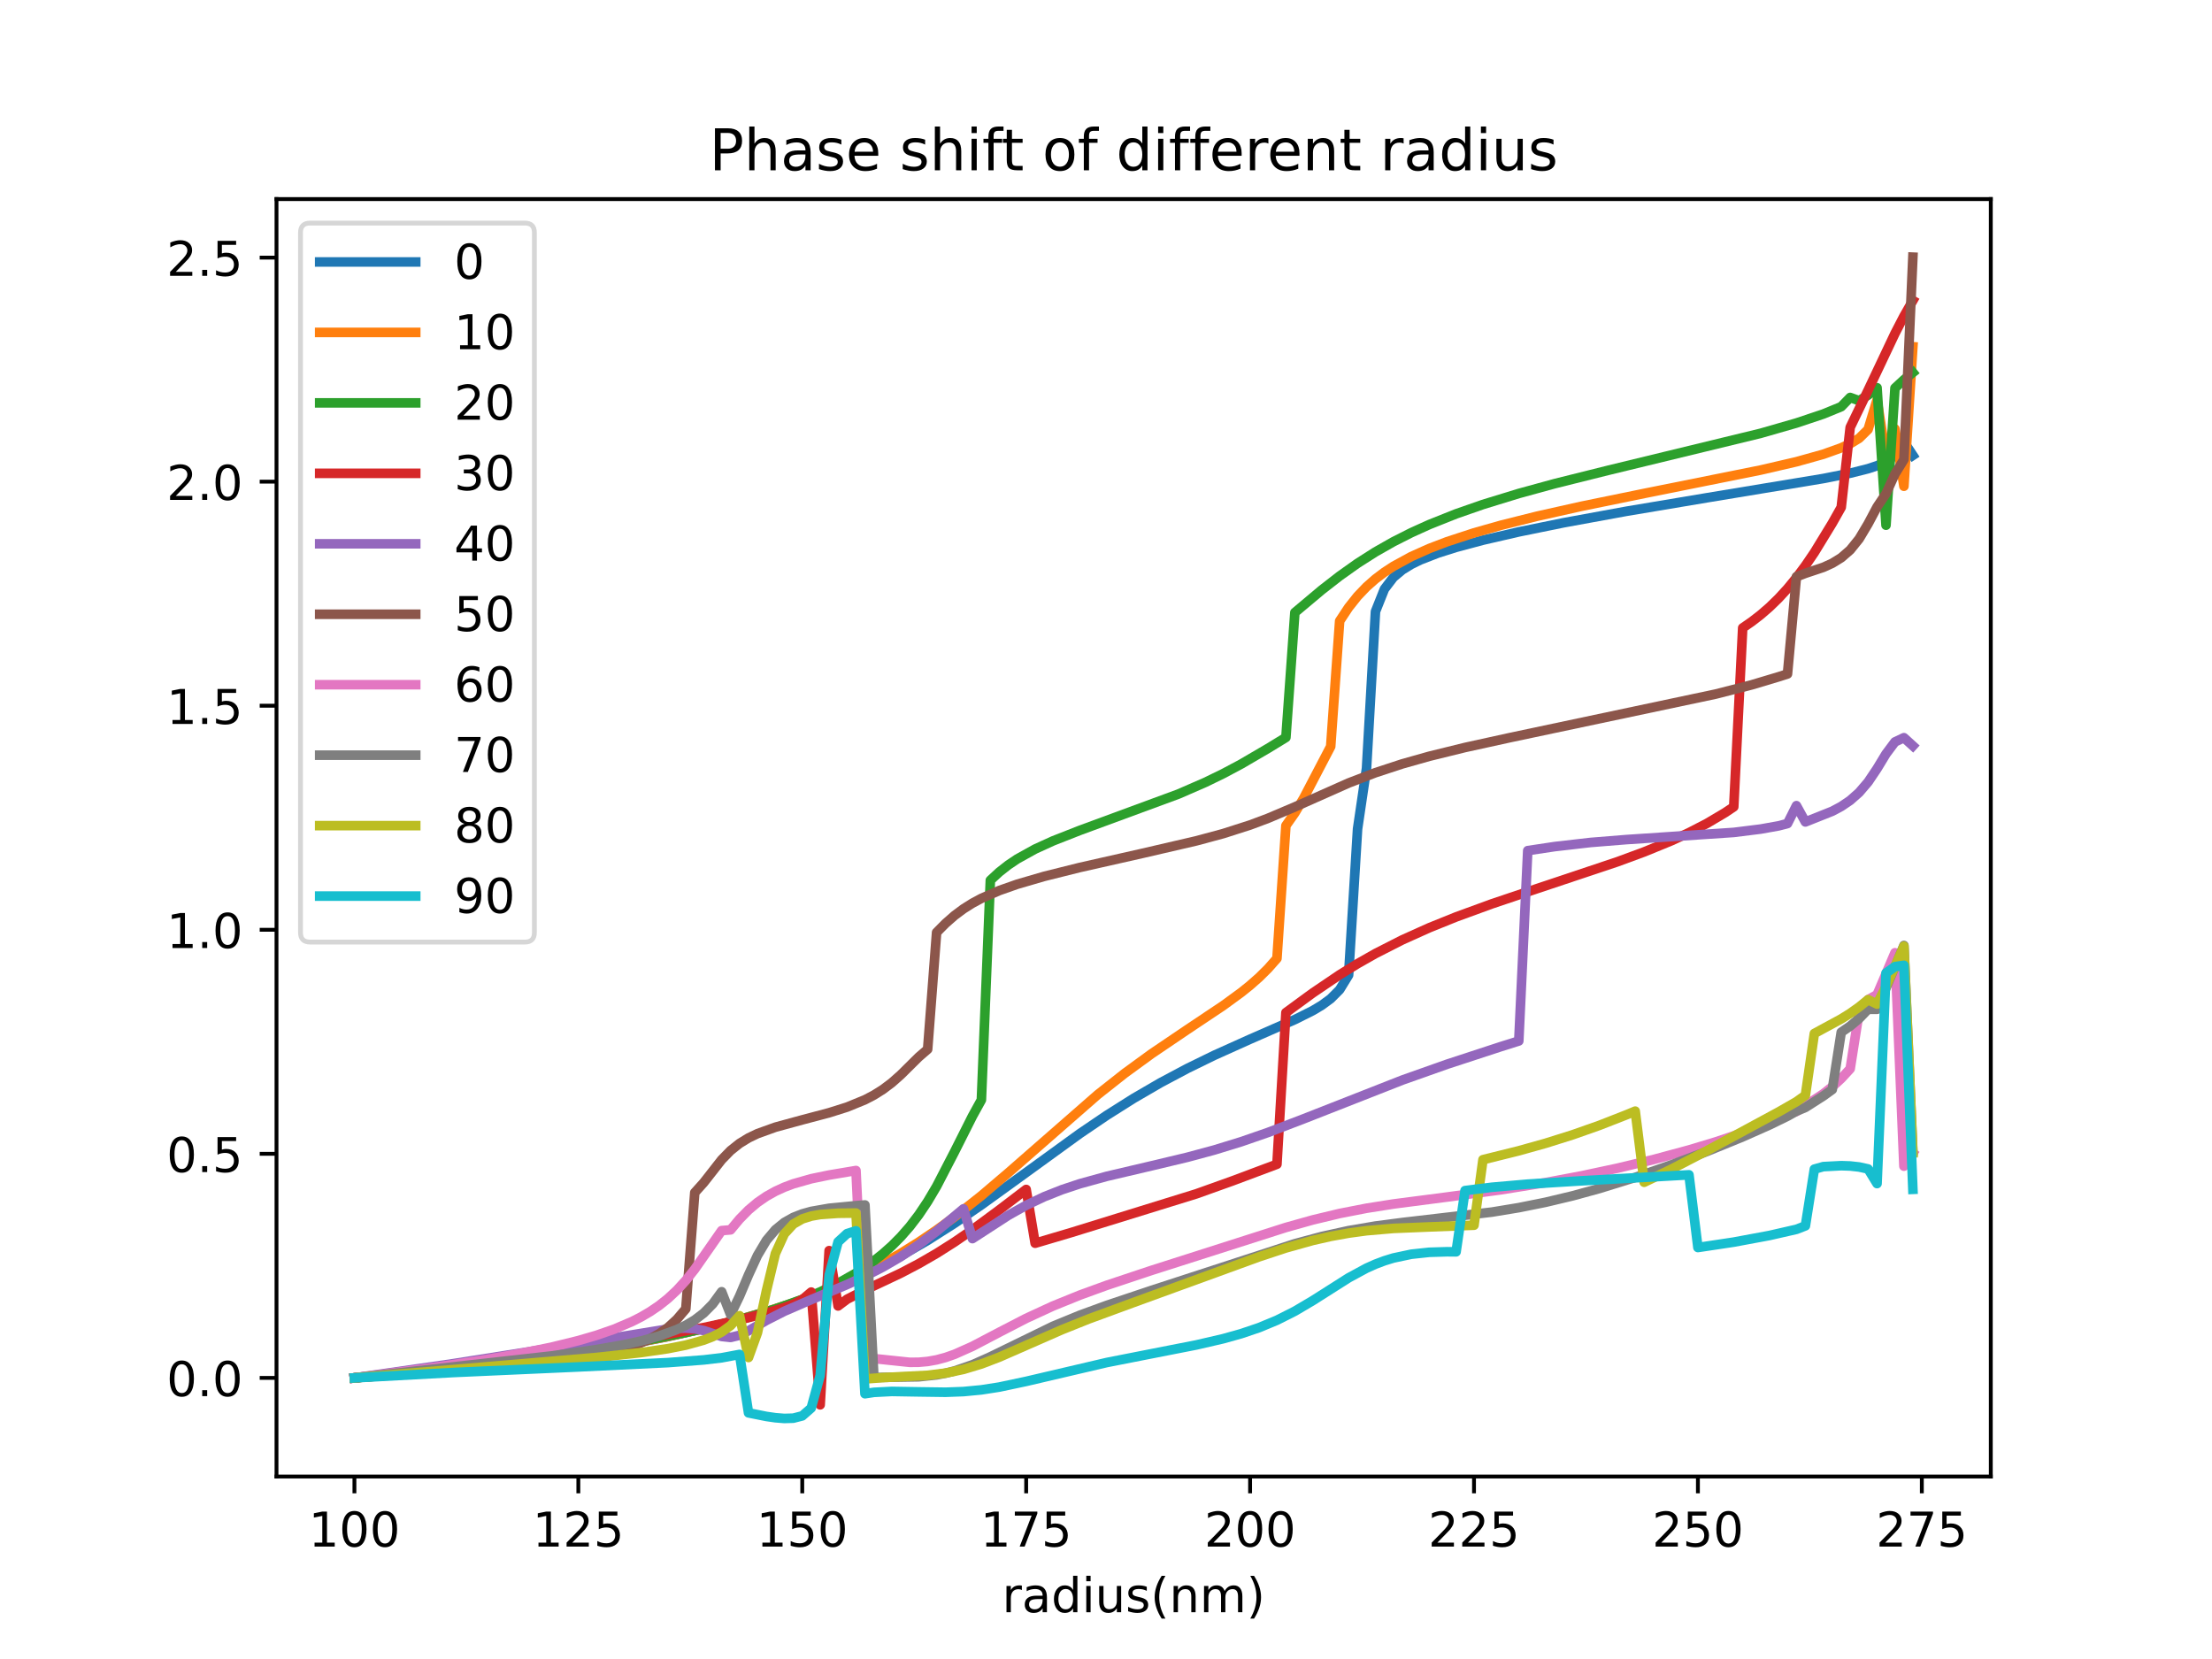 <?xml version="1.0" encoding="utf-8" standalone="no"?>
<!DOCTYPE svg PUBLIC "-//W3C//DTD SVG 1.1//EN"
  "http://www.w3.org/Graphics/SVG/1.1/DTD/svg11.dtd">
<!-- Created with matplotlib (https://matplotlib.org/) -->
<svg height="345.6pt" version="1.1" viewBox="0 0 460.8 345.6" width="460.8pt" xmlns="http://www.w3.org/2000/svg" xmlns:xlink="http://www.w3.org/1999/xlink">
 <defs>
  <style type="text/css">*{stroke-linecap:butt;stroke-linejoin:round;}</style>
 </defs>
 <g id="figure_1">
  <g id="patch_1">
   <path d="M 0 345.6 
L 460.8 345.6 
L 460.8 0 
L 0 0 
z
" style="fill:#ffffff;"/>
  </g>
  <g id="axes_1">
   <g id="patch_2">
    <path d="M 57.6 307.584 
L 414.72 307.584 
L 414.72 41.472 
L 57.6 41.472 
z
" style="fill:#ffffff;"/>
   </g>
   <g id="matplotlib.axis_1">
    <g id="xtick_1">
     <g id="line2d_1">
      <defs>
       <path d="M 0 0 
L 0 3.5 
" id="m7ba12dbfbf" style="stroke:#000000;stroke-width:0.8;"/>
      </defs>
      <g>
       <use style="stroke:#000000;stroke-width:0.8;" x="73.833" xlink:href="#m7ba12dbfbf" y="307.584"/>
      </g>
     </g>
     <g id="text_1">
      <!-- 100 -->
      <g transform="translate(64.289 322.182)scale(0.1 -0.1)">
       <defs>
        <path d="M 12.406 8.297 
L 28.516 8.297 
L 28.516 63.922 
L 10.984 60.406 
L 10.984 69.391 
L 28.422 72.906 
L 38.281 72.906 
L 38.281 8.297 
L 54.391 8.297 
L 54.391 0 
L 12.406 0 
z
" id="DejaVuSans-49"/>
        <path d="M 31.781 66.406 
Q 24.172 66.406 20.328 58.906 
Q 16.5 51.422 16.5 36.375 
Q 16.5 21.391 20.328 13.891 
Q 24.172 6.391 31.781 6.391 
Q 39.453 6.391 43.281 13.891 
Q 47.125 21.391 47.125 36.375 
Q 47.125 51.422 43.281 58.906 
Q 39.453 66.406 31.781 66.406 
z
M 31.781 74.219 
Q 44.047 74.219 50.516 64.516 
Q 56.984 54.828 56.984 36.375 
Q 56.984 17.969 50.516 8.266 
Q 44.047 -1.422 31.781 -1.422 
Q 19.531 -1.422 13.062 8.266 
Q 6.594 17.969 6.594 36.375 
Q 6.594 54.828 13.062 64.516 
Q 19.531 74.219 31.781 74.219 
z
" id="DejaVuSans-48"/>
       </defs>
       <use xlink:href="#DejaVuSans-49"/>
       <use x="63.623" xlink:href="#DejaVuSans-48"/>
       <use x="127.246" xlink:href="#DejaVuSans-48"/>
      </g>
     </g>
    </g>
    <g id="xtick_2">
     <g id="line2d_2">
      <g>
       <use style="stroke:#000000;stroke-width:0.8;" x="120.478" xlink:href="#m7ba12dbfbf" y="307.584"/>
      </g>
     </g>
     <g id="text_2">
      <!-- 125 -->
      <g transform="translate(110.935 322.182)scale(0.1 -0.1)">
       <defs>
        <path d="M 19.188 8.297 
L 53.609 8.297 
L 53.609 0 
L 7.328 0 
L 7.328 8.297 
Q 12.938 14.109 22.625 23.891 
Q 32.328 33.688 34.812 36.531 
Q 39.547 41.844 41.422 45.531 
Q 43.312 49.219 43.312 52.781 
Q 43.312 58.594 39.234 62.25 
Q 35.156 65.922 28.609 65.922 
Q 23.969 65.922 18.812 64.312 
Q 13.672 62.703 7.812 59.422 
L 7.812 69.391 
Q 13.766 71.781 18.938 73 
Q 24.125 74.219 28.422 74.219 
Q 39.75 74.219 46.484 68.547 
Q 53.219 62.891 53.219 53.422 
Q 53.219 48.922 51.531 44.891 
Q 49.859 40.875 45.406 35.406 
Q 44.188 33.984 37.641 27.219 
Q 31.109 20.453 19.188 8.297 
z
" id="DejaVuSans-50"/>
        <path d="M 10.797 72.906 
L 49.516 72.906 
L 49.516 64.594 
L 19.828 64.594 
L 19.828 46.734 
Q 21.969 47.469 24.109 47.828 
Q 26.266 48.188 28.422 48.188 
Q 40.625 48.188 47.75 41.5 
Q 54.891 34.812 54.891 23.391 
Q 54.891 11.625 47.562 5.094 
Q 40.234 -1.422 26.906 -1.422 
Q 22.312 -1.422 17.547 -0.641 
Q 12.797 0.141 7.719 1.703 
L 7.719 11.625 
Q 12.109 9.234 16.797 8.062 
Q 21.484 6.891 26.703 6.891 
Q 35.156 6.891 40.078 11.328 
Q 45.016 15.766 45.016 23.391 
Q 45.016 31 40.078 35.438 
Q 35.156 39.891 26.703 39.891 
Q 22.75 39.891 18.812 39.016 
Q 14.891 38.141 10.797 36.281 
z
" id="DejaVuSans-53"/>
       </defs>
       <use xlink:href="#DejaVuSans-49"/>
       <use x="63.623" xlink:href="#DejaVuSans-50"/>
       <use x="127.246" xlink:href="#DejaVuSans-53"/>
      </g>
     </g>
    </g>
    <g id="xtick_3">
     <g id="line2d_3">
      <g>
       <use style="stroke:#000000;stroke-width:0.8;" x="167.124" xlink:href="#m7ba12dbfbf" y="307.584"/>
      </g>
     </g>
     <g id="text_3">
      <!-- 150 -->
      <g transform="translate(157.581 322.182)scale(0.1 -0.1)">
       <use xlink:href="#DejaVuSans-49"/>
       <use x="63.623" xlink:href="#DejaVuSans-53"/>
       <use x="127.246" xlink:href="#DejaVuSans-48"/>
      </g>
     </g>
    </g>
    <g id="xtick_4">
     <g id="line2d_4">
      <g>
       <use style="stroke:#000000;stroke-width:0.8;" x="213.77" xlink:href="#m7ba12dbfbf" y="307.584"/>
      </g>
     </g>
     <g id="text_4">
      <!-- 175 -->
      <g transform="translate(204.226 322.182)scale(0.1 -0.1)">
       <defs>
        <path d="M 8.203 72.906 
L 55.078 72.906 
L 55.078 68.703 
L 28.609 0 
L 18.312 0 
L 43.219 64.594 
L 8.203 64.594 
z
" id="DejaVuSans-55"/>
       </defs>
       <use xlink:href="#DejaVuSans-49"/>
       <use x="63.623" xlink:href="#DejaVuSans-55"/>
       <use x="127.246" xlink:href="#DejaVuSans-53"/>
      </g>
     </g>
    </g>
    <g id="xtick_5">
     <g id="line2d_5">
      <g>
       <use style="stroke:#000000;stroke-width:0.8;" x="260.416" xlink:href="#m7ba12dbfbf" y="307.584"/>
      </g>
     </g>
     <g id="text_5">
      <!-- 200 -->
      <g transform="translate(250.872 322.182)scale(0.1 -0.1)">
       <use xlink:href="#DejaVuSans-50"/>
       <use x="63.623" xlink:href="#DejaVuSans-48"/>
       <use x="127.246" xlink:href="#DejaVuSans-48"/>
      </g>
     </g>
    </g>
    <g id="xtick_6">
     <g id="line2d_6">
      <g>
       <use style="stroke:#000000;stroke-width:0.8;" x="307.062" xlink:href="#m7ba12dbfbf" y="307.584"/>
      </g>
     </g>
     <g id="text_6">
      <!-- 225 -->
      <g transform="translate(297.518 322.182)scale(0.1 -0.1)">
       <use xlink:href="#DejaVuSans-50"/>
       <use x="63.623" xlink:href="#DejaVuSans-50"/>
       <use x="127.246" xlink:href="#DejaVuSans-53"/>
      </g>
     </g>
    </g>
    <g id="xtick_7">
     <g id="line2d_7">
      <g>
       <use style="stroke:#000000;stroke-width:0.8;" x="353.707" xlink:href="#m7ba12dbfbf" y="307.584"/>
      </g>
     </g>
     <g id="text_7">
      <!-- 250 -->
      <g transform="translate(344.164 322.182)scale(0.1 -0.1)">
       <use xlink:href="#DejaVuSans-50"/>
       <use x="63.623" xlink:href="#DejaVuSans-53"/>
       <use x="127.246" xlink:href="#DejaVuSans-48"/>
      </g>
     </g>
    </g>
    <g id="xtick_8">
     <g id="line2d_8">
      <g>
       <use style="stroke:#000000;stroke-width:0.8;" x="400.353" xlink:href="#m7ba12dbfbf" y="307.584"/>
      </g>
     </g>
     <g id="text_8">
      <!-- 275 -->
      <g transform="translate(390.809 322.182)scale(0.1 -0.1)">
       <use xlink:href="#DejaVuSans-50"/>
       <use x="63.623" xlink:href="#DejaVuSans-55"/>
       <use x="127.246" xlink:href="#DejaVuSans-53"/>
      </g>
     </g>
    </g>
    <g id="text_9">
     <!-- radius(nm) -->
     <g transform="translate(208.763 335.861)scale(0.1 -0.1)">
      <defs>
       <path d="M 41.109 46.297 
Q 39.594 47.172 37.812 47.578 
Q 36.031 48 33.891 48 
Q 26.266 48 22.188 43.047 
Q 18.109 38.094 18.109 28.812 
L 18.109 0 
L 9.078 0 
L 9.078 54.688 
L 18.109 54.688 
L 18.109 46.188 
Q 20.953 51.172 25.484 53.578 
Q 30.031 56 36.531 56 
Q 37.453 56 38.578 55.875 
Q 39.703 55.766 41.062 55.516 
z
" id="DejaVuSans-114"/>
       <path d="M 34.281 27.484 
Q 23.391 27.484 19.188 25 
Q 14.984 22.516 14.984 16.5 
Q 14.984 11.719 18.141 8.906 
Q 21.297 6.109 26.703 6.109 
Q 34.188 6.109 38.703 11.406 
Q 43.219 16.703 43.219 25.484 
L 43.219 27.484 
z
M 52.203 31.203 
L 52.203 0 
L 43.219 0 
L 43.219 8.297 
Q 40.141 3.328 35.547 0.953 
Q 30.953 -1.422 24.312 -1.422 
Q 15.922 -1.422 10.953 3.297 
Q 6 8.016 6 15.922 
Q 6 25.141 12.172 29.828 
Q 18.359 34.516 30.609 34.516 
L 43.219 34.516 
L 43.219 35.406 
Q 43.219 41.609 39.141 45 
Q 35.062 48.391 27.688 48.391 
Q 23 48.391 18.547 47.266 
Q 14.109 46.141 10.016 43.891 
L 10.016 52.203 
Q 14.938 54.109 19.578 55.047 
Q 24.219 56 28.609 56 
Q 40.484 56 46.344 49.844 
Q 52.203 43.703 52.203 31.203 
z
" id="DejaVuSans-97"/>
       <path d="M 45.406 46.391 
L 45.406 75.984 
L 54.391 75.984 
L 54.391 0 
L 45.406 0 
L 45.406 8.203 
Q 42.578 3.328 38.25 0.953 
Q 33.938 -1.422 27.875 -1.422 
Q 17.969 -1.422 11.734 6.484 
Q 5.516 14.406 5.516 27.297 
Q 5.516 40.188 11.734 48.094 
Q 17.969 56 27.875 56 
Q 33.938 56 38.25 53.625 
Q 42.578 51.266 45.406 46.391 
z
M 14.797 27.297 
Q 14.797 17.391 18.875 11.75 
Q 22.953 6.109 30.078 6.109 
Q 37.203 6.109 41.297 11.75 
Q 45.406 17.391 45.406 27.297 
Q 45.406 37.203 41.297 42.844 
Q 37.203 48.484 30.078 48.484 
Q 22.953 48.484 18.875 42.844 
Q 14.797 37.203 14.797 27.297 
z
" id="DejaVuSans-100"/>
       <path d="M 9.422 54.688 
L 18.406 54.688 
L 18.406 0 
L 9.422 0 
z
M 9.422 75.984 
L 18.406 75.984 
L 18.406 64.594 
L 9.422 64.594 
z
" id="DejaVuSans-105"/>
       <path d="M 8.5 21.578 
L 8.5 54.688 
L 17.484 54.688 
L 17.484 21.922 
Q 17.484 14.156 20.5 10.266 
Q 23.531 6.391 29.594 6.391 
Q 36.859 6.391 41.078 11.031 
Q 45.312 15.672 45.312 23.688 
L 45.312 54.688 
L 54.297 54.688 
L 54.297 0 
L 45.312 0 
L 45.312 8.406 
Q 42.047 3.422 37.719 1 
Q 33.406 -1.422 27.688 -1.422 
Q 18.266 -1.422 13.375 4.438 
Q 8.5 10.297 8.5 21.578 
z
M 31.109 56 
z
" id="DejaVuSans-117"/>
       <path d="M 44.281 53.078 
L 44.281 44.578 
Q 40.484 46.531 36.375 47.5 
Q 32.281 48.484 27.875 48.484 
Q 21.188 48.484 17.844 46.438 
Q 14.5 44.391 14.5 40.281 
Q 14.5 37.156 16.891 35.375 
Q 19.281 33.594 26.516 31.984 
L 29.594 31.297 
Q 39.156 29.25 43.188 25.516 
Q 47.219 21.781 47.219 15.094 
Q 47.219 7.469 41.188 3.016 
Q 35.156 -1.422 24.609 -1.422 
Q 20.219 -1.422 15.453 -0.562 
Q 10.688 0.297 5.422 2 
L 5.422 11.281 
Q 10.406 8.688 15.234 7.391 
Q 20.062 6.109 24.812 6.109 
Q 31.156 6.109 34.562 8.281 
Q 37.984 10.453 37.984 14.406 
Q 37.984 18.062 35.516 20.016 
Q 33.062 21.969 24.703 23.781 
L 21.578 24.516 
Q 13.234 26.266 9.516 29.906 
Q 5.812 33.547 5.812 39.891 
Q 5.812 47.609 11.281 51.797 
Q 16.75 56 26.812 56 
Q 31.781 56 36.172 55.266 
Q 40.578 54.547 44.281 53.078 
z
" id="DejaVuSans-115"/>
       <path d="M 31 75.875 
Q 24.469 64.656 21.281 53.656 
Q 18.109 42.672 18.109 31.391 
Q 18.109 20.125 21.312 9.062 
Q 24.516 -2 31 -13.188 
L 23.188 -13.188 
Q 15.875 -1.703 12.234 9.375 
Q 8.594 20.453 8.594 31.391 
Q 8.594 42.281 12.203 53.312 
Q 15.828 64.359 23.188 75.875 
z
" id="DejaVuSans-40"/>
       <path d="M 54.891 33.016 
L 54.891 0 
L 45.906 0 
L 45.906 32.719 
Q 45.906 40.484 42.875 44.328 
Q 39.844 48.188 33.797 48.188 
Q 26.516 48.188 22.312 43.547 
Q 18.109 38.922 18.109 30.906 
L 18.109 0 
L 9.078 0 
L 9.078 54.688 
L 18.109 54.688 
L 18.109 46.188 
Q 21.344 51.125 25.703 53.562 
Q 30.078 56 35.797 56 
Q 45.219 56 50.047 50.172 
Q 54.891 44.344 54.891 33.016 
z
" id="DejaVuSans-110"/>
       <path d="M 52 44.188 
Q 55.375 50.25 60.062 53.125 
Q 64.75 56 71.094 56 
Q 79.641 56 84.281 50.016 
Q 88.922 44.047 88.922 33.016 
L 88.922 0 
L 79.891 0 
L 79.891 32.719 
Q 79.891 40.578 77.094 44.375 
Q 74.312 48.188 68.609 48.188 
Q 61.625 48.188 57.562 43.547 
Q 53.516 38.922 53.516 30.906 
L 53.516 0 
L 44.484 0 
L 44.484 32.719 
Q 44.484 40.625 41.703 44.406 
Q 38.922 48.188 33.109 48.188 
Q 26.219 48.188 22.156 43.531 
Q 18.109 38.875 18.109 30.906 
L 18.109 0 
L 9.078 0 
L 9.078 54.688 
L 18.109 54.688 
L 18.109 46.188 
Q 21.188 51.219 25.484 53.609 
Q 29.781 56 35.688 56 
Q 41.656 56 45.828 52.969 
Q 50 49.953 52 44.188 
z
" id="DejaVuSans-109"/>
       <path d="M 8.016 75.875 
L 15.828 75.875 
Q 23.141 64.359 26.781 53.312 
Q 30.422 42.281 30.422 31.391 
Q 30.422 20.453 26.781 9.375 
Q 23.141 -1.703 15.828 -13.188 
L 8.016 -13.188 
Q 14.5 -2 17.703 9.062 
Q 20.906 20.125 20.906 31.391 
Q 20.906 42.672 17.703 53.656 
Q 14.5 64.656 8.016 75.875 
z
" id="DejaVuSans-41"/>
      </defs>
      <use xlink:href="#DejaVuSans-114"/>
      <use x="41.113" xlink:href="#DejaVuSans-97"/>
      <use x="102.393" xlink:href="#DejaVuSans-100"/>
      <use x="165.869" xlink:href="#DejaVuSans-105"/>
      <use x="193.652" xlink:href="#DejaVuSans-117"/>
      <use x="257.031" xlink:href="#DejaVuSans-115"/>
      <use x="309.131" xlink:href="#DejaVuSans-40"/>
      <use x="348.145" xlink:href="#DejaVuSans-110"/>
      <use x="411.523" xlink:href="#DejaVuSans-109"/>
      <use x="508.936" xlink:href="#DejaVuSans-41"/>
     </g>
    </g>
   </g>
   <g id="matplotlib.axis_2">
    <g id="ytick_1">
     <g id="line2d_9">
      <defs>
       <path d="M 0 0 
L -3.5 0 
" id="mebbf9114c4" style="stroke:#000000;stroke-width:0.8;"/>
      </defs>
      <g>
       <use style="stroke:#000000;stroke-width:0.8;" x="57.6" xlink:href="#mebbf9114c4" y="287.038"/>
      </g>
     </g>
     <g id="text_10">
      <!-- 0.0 -->
      <g transform="translate(34.697 290.838)scale(0.1 -0.1)">
       <defs>
        <path d="M 10.688 12.406 
L 21 12.406 
L 21 0 
L 10.688 0 
z
" id="DejaVuSans-46"/>
       </defs>
       <use xlink:href="#DejaVuSans-48"/>
       <use x="63.623" xlink:href="#DejaVuSans-46"/>
       <use x="95.41" xlink:href="#DejaVuSans-48"/>
      </g>
     </g>
    </g>
    <g id="ytick_2">
     <g id="line2d_10">
      <g>
       <use style="stroke:#000000;stroke-width:0.8;" x="57.6" xlink:href="#mebbf9114c4" y="240.363"/>
      </g>
     </g>
     <g id="text_11">
      <!-- 0.5 -->
      <g transform="translate(34.697 244.162)scale(0.1 -0.1)">
       <use xlink:href="#DejaVuSans-48"/>
       <use x="63.623" xlink:href="#DejaVuSans-46"/>
       <use x="95.41" xlink:href="#DejaVuSans-53"/>
      </g>
     </g>
    </g>
    <g id="ytick_3">
     <g id="line2d_11">
      <g>
       <use style="stroke:#000000;stroke-width:0.8;" x="57.6" xlink:href="#mebbf9114c4" y="193.688"/>
      </g>
     </g>
     <g id="text_12">
      <!-- 1.0 -->
      <g transform="translate(34.697 197.487)scale(0.1 -0.1)">
       <use xlink:href="#DejaVuSans-49"/>
       <use x="63.623" xlink:href="#DejaVuSans-46"/>
       <use x="95.41" xlink:href="#DejaVuSans-48"/>
      </g>
     </g>
    </g>
    <g id="ytick_4">
     <g id="line2d_12">
      <g>
       <use style="stroke:#000000;stroke-width:0.8;" x="57.6" xlink:href="#mebbf9114c4" y="147.013"/>
      </g>
     </g>
     <g id="text_13">
      <!-- 1.5 -->
      <g transform="translate(34.697 150.812)scale(0.1 -0.1)">
       <use xlink:href="#DejaVuSans-49"/>
       <use x="63.623" xlink:href="#DejaVuSans-46"/>
       <use x="95.41" xlink:href="#DejaVuSans-53"/>
      </g>
     </g>
    </g>
    <g id="ytick_5">
     <g id="line2d_13">
      <g>
       <use style="stroke:#000000;stroke-width:0.8;" x="57.6" xlink:href="#mebbf9114c4" y="100.338"/>
      </g>
     </g>
     <g id="text_14">
      <!-- 2.0 -->
      <g transform="translate(34.697 104.137)scale(0.1 -0.1)">
       <use xlink:href="#DejaVuSans-50"/>
       <use x="63.623" xlink:href="#DejaVuSans-46"/>
       <use x="95.41" xlink:href="#DejaVuSans-48"/>
      </g>
     </g>
    </g>
    <g id="ytick_6">
     <g id="line2d_14">
      <g>
       <use style="stroke:#000000;stroke-width:0.8;" x="57.6" xlink:href="#mebbf9114c4" y="53.663"/>
      </g>
     </g>
     <g id="text_15">
      <!-- 2.5 -->
      <g transform="translate(34.697 57.462)scale(0.1 -0.1)">
       <use xlink:href="#DejaVuSans-50"/>
       <use x="63.623" xlink:href="#DejaVuSans-46"/>
       <use x="95.41" xlink:href="#DejaVuSans-53"/>
      </g>
     </g>
    </g>
   </g>
   <g id="line2d_15">
    <path clip-path="url(#p8e98128623)" d="M 73.833 287.038 
L 86.894 285.957 
L 98.089 284.816 
L 109.284 283.445 
L 120.478 281.82 
L 129.808 280.245 
L 139.137 278.431 
L 146.6 276.768 
L 154.063 274.87 
L 159.661 273.258 
L 165.258 271.452 
L 170.856 269.419 
L 176.453 267.125 
L 182.051 264.536 
L 187.648 261.628 
L 193.246 258.388 
L 198.843 254.83 
L 204.441 250.999 
L 211.904 245.607 
L 224.965 236.137 
L 230.563 232.342 
L 236.16 228.807 
L 241.757 225.553 
L 247.355 222.575 
L 252.952 219.841 
L 260.416 216.484 
L 269.745 212.396 
L 273.477 210.527 
L 275.342 209.412 
L 277.208 208.043 
L 279.074 206.167 
L 280.94 203.126 
L 282.806 172.678 
L 284.672 160.055 
L 286.537 127.389 
L 288.403 122.713 
L 290.269 120.27 
L 292.135 118.707 
L 294.001 117.562 
L 295.867 116.648 
L 299.598 115.197 
L 303.33 114.02 
L 308.927 112.522 
L 316.391 110.802 
L 325.72 108.903 
L 338.781 106.512 
L 355.573 103.695 
L 379.829 99.686 
L 385.426 98.577 
L 389.158 97.638 
L 391.024 97.021 
L 392.89 96.189 
L 394.756 94.867 
L 396.621 92.035 
L 398.487 94.858 
L 398.487 94.858 
" style="fill:none;stroke:#1f77b4;stroke-linecap:square;stroke-width:2;"/>
   </g>
   <g id="line2d_16">
    <path clip-path="url(#p8e98128623)" d="M 73.833 287.038 
L 86.894 285.924 
L 98.089 284.767 
L 109.284 283.392 
L 120.478 281.774 
L 129.808 280.211 
L 139.137 278.413 
L 146.6 276.761 
L 154.063 274.865 
L 159.661 273.244 
L 165.258 271.412 
L 170.856 269.328 
L 176.453 266.945 
L 180.185 265.166 
L 183.917 263.216 
L 187.648 261.084 
L 191.38 258.759 
L 195.112 256.236 
L 198.843 253.515 
L 204.441 249.09 
L 210.038 244.327 
L 228.697 228.012 
L 234.294 223.597 
L 239.892 219.517 
L 247.355 214.468 
L 254.818 209.481 
L 258.55 206.759 
L 260.416 205.259 
L 262.282 203.616 
L 264.147 201.773 
L 266.013 199.661 
L 267.879 171.994 
L 269.745 169.344 
L 271.611 166.214 
L 277.208 155.507 
L 279.074 129.366 
L 280.94 126.541 
L 282.806 124.195 
L 284.672 122.243 
L 286.537 120.601 
L 288.403 119.197 
L 290.269 117.977 
L 294.001 115.938 
L 297.732 114.268 
L 301.464 112.842 
L 307.062 111.011 
L 312.659 109.424 
L 320.122 107.554 
L 329.452 105.465 
L 342.512 102.793 
L 366.768 97.921 
L 374.231 96.191 
L 379.829 94.627 
L 383.561 93.289 
L 385.426 92.43 
L 387.292 91.296 
L 389.158 89.461 
L 391.024 83.305 
L 392.89 95.137 
L 394.756 89.348 
L 396.621 101.293 
L 398.487 72.238 
L 398.487 72.238 
" style="fill:none;stroke:#ff7f0e;stroke-linecap:square;stroke-width:2;"/>
   </g>
   <g id="line2d_17">
    <path clip-path="url(#p8e98128623)" d="M 73.833 287.038 
L 88.759 285.611 
L 101.82 284.138 
L 113.015 282.678 
L 124.21 281.006 
L 133.539 279.413 
L 142.868 277.579 
L 150.332 275.87 
L 155.929 274.394 
L 161.527 272.693 
L 167.124 270.688 
L 170.856 269.126 
L 174.588 267.325 
L 178.319 265.21 
L 182.051 262.668 
L 183.917 261.186 
L 185.783 259.527 
L 187.648 257.652 
L 189.514 255.52 
L 191.38 253.083 
L 193.246 250.297 
L 195.112 247.143 
L 198.843 239.936 
L 202.575 232.52 
L 204.441 229.134 
L 206.307 183.381 
L 208.173 181.659 
L 210.038 180.197 
L 211.904 178.942 
L 215.636 176.874 
L 219.368 175.174 
L 224.965 172.975 
L 245.489 165.415 
L 251.087 162.977 
L 254.818 161.162 
L 258.55 159.174 
L 264.147 155.905 
L 267.879 153.624 
L 269.745 127.594 
L 275.342 122.898 
L 279.074 119.995 
L 282.806 117.347 
L 286.537 114.971 
L 290.269 112.854 
L 294.001 110.968 
L 297.732 109.279 
L 303.33 107.046 
L 308.927 105.094 
L 316.391 102.803 
L 323.854 100.758 
L 335.049 97.966 
L 366.768 90.269 
L 374.231 88.122 
L 379.829 86.248 
L 383.561 84.718 
L 385.426 82.8 
L 387.292 83.473 
L 389.158 82.302 
L 391.024 80.771 
L 392.89 109.409 
L 394.756 80.845 
L 396.621 79.114 
L 398.487 77.602 
L 398.487 77.602 
" style="fill:none;stroke:#2ca02c;stroke-linecap:square;stroke-width:2;"/>
   </g>
   <g id="line2d_18">
    <path clip-path="url(#p8e98128623)" d="M 73.833 287.038 
L 92.491 284.836 
L 109.284 282.628 
L 124.21 280.441 
L 137.271 278.293 
L 146.6 276.552 
L 154.063 274.951 
L 159.661 273.537 
L 163.393 272.387 
L 165.258 271.675 
L 167.124 270.743 
L 168.99 269.159 
L 170.856 292.652 
L 172.722 260.528 
L 174.588 272.056 
L 176.453 270.655 
L 180.185 268.748 
L 187.648 265.22 
L 191.38 263.262 
L 195.112 261.108 
L 198.843 258.743 
L 202.575 256.178 
L 208.173 252.046 
L 213.77 247.783 
L 215.636 258.987 
L 223.099 256.779 
L 249.221 248.698 
L 256.684 246.026 
L 266.013 242.531 
L 267.879 210.942 
L 273.477 206.847 
L 279.074 203.059 
L 282.806 200.757 
L 286.537 198.641 
L 292.135 195.791 
L 297.732 193.273 
L 303.33 191.014 
L 310.793 188.286 
L 320.122 185.142 
L 336.915 179.529 
L 342.512 177.466 
L 348.11 175.176 
L 351.842 173.462 
L 355.573 171.537 
L 359.305 169.326 
L 361.171 168.081 
L 363.036 130.805 
L 364.902 129.517 
L 366.768 128.075 
L 368.634 126.459 
L 370.5 124.645 
L 372.366 122.613 
L 374.231 120.346 
L 376.097 117.839 
L 377.963 115.098 
L 381.695 108.991 
L 383.561 105.681 
L 385.426 89.031 
L 389.158 81.294 
L 394.756 69.47 
L 396.621 65.875 
L 398.487 62.611 
L 398.487 62.611 
" style="fill:none;stroke:#d62728;stroke-linecap:square;stroke-width:2;"/>
   </g>
   <g id="line2d_19">
    <path clip-path="url(#p8e98128623)" d="M 73.833 287.038 
L 94.357 284.085 
L 111.149 281.442 
L 139.137 276.856 
L 141.003 276.706 
L 142.868 276.67 
L 144.734 276.808 
L 146.6 277.184 
L 150.332 278.408 
L 152.198 278.613 
L 154.063 278.162 
L 155.929 277.229 
L 159.661 275.055 
L 163.393 273.157 
L 168.99 270.734 
L 176.453 267.595 
L 180.185 265.87 
L 183.917 263.954 
L 187.648 261.782 
L 191.38 259.301 
L 195.112 256.488 
L 200.709 251.818 
L 202.575 258.027 
L 210.038 253.184 
L 213.77 251.088 
L 217.502 249.312 
L 221.233 247.832 
L 224.965 246.593 
L 230.563 245.048 
L 239.892 242.859 
L 247.355 241.078 
L 252.952 239.569 
L 258.55 237.849 
L 264.147 235.912 
L 271.611 233.06 
L 292.135 224.999 
L 301.464 221.695 
L 312.659 218.029 
L 316.391 216.855 
L 318.257 177.202 
L 323.854 176.361 
L 331.317 175.504 
L 338.781 174.903 
L 361.171 173.408 
L 366.768 172.711 
L 370.5 172.044 
L 372.366 171.559 
L 374.231 167.835 
L 376.097 171.223 
L 381.695 168.993 
L 383.561 167.997 
L 385.426 166.735 
L 387.292 165.084 
L 389.158 162.903 
L 391.024 160.125 
L 392.89 157.047 
L 394.756 154.555 
L 396.621 153.675 
L 398.487 155.369 
L 398.487 155.369 
" style="fill:none;stroke:#9467bd;stroke-linecap:square;stroke-width:2;"/>
   </g>
   <g id="line2d_20">
    <path clip-path="url(#p8e98128623)" d="M 73.833 287.038 
L 99.954 285.083 
L 111.149 284.025 
L 118.613 283.118 
L 124.21 282.225 
L 127.942 281.445 
L 131.673 280.404 
L 133.539 279.729 
L 135.405 278.904 
L 137.271 277.869 
L 139.137 276.548 
L 141.003 274.842 
L 142.868 272.659 
L 144.734 248.436 
L 146.6 246.359 
L 150.332 241.593 
L 152.198 239.682 
L 154.063 238.197 
L 155.929 237.055 
L 157.795 236.16 
L 161.527 234.816 
L 167.124 233.288 
L 172.722 231.807 
L 176.453 230.629 
L 180.185 229.101 
L 182.051 228.126 
L 183.917 226.955 
L 185.783 225.55 
L 187.648 223.899 
L 191.38 220.203 
L 193.246 218.59 
L 195.112 194.239 
L 196.978 192.359 
L 198.843 190.72 
L 200.709 189.329 
L 202.575 188.152 
L 204.441 187.149 
L 208.173 185.514 
L 211.904 184.202 
L 217.502 182.569 
L 224.965 180.706 
L 238.026 177.759 
L 249.221 175.163 
L 254.818 173.655 
L 260.416 171.863 
L 264.147 170.467 
L 269.745 168.092 
L 280.94 163.115 
L 286.537 160.963 
L 292.135 159.127 
L 297.732 157.548 
L 305.196 155.714 
L 314.525 153.667 
L 357.439 144.581 
L 364.902 142.668 
L 370.5 140.993 
L 372.366 140.396 
L 374.231 120.146 
L 376.097 119.43 
L 379.829 118.185 
L 381.695 117.336 
L 383.561 116.187 
L 385.426 114.567 
L 387.292 112.253 
L 389.158 109.125 
L 391.024 105.614 
L 392.89 102.83 
L 394.756 98.74 
L 396.621 95.726 
L 398.487 53.568 
L 398.487 53.568 
" style="fill:none;stroke:#8c564b;stroke-linecap:square;stroke-width:2;"/>
   </g>
   <g id="line2d_21">
    <path clip-path="url(#p8e98128623)" d="M 73.833 287.038 
L 88.759 285.112 
L 99.954 283.446 
L 107.418 282.159 
L 114.881 280.643 
L 120.478 279.27 
L 124.21 278.182 
L 127.942 276.889 
L 131.673 275.299 
L 133.539 274.347 
L 135.405 273.255 
L 137.271 271.991 
L 139.137 270.512 
L 141.003 268.773 
L 142.868 266.734 
L 144.734 264.382 
L 150.332 256.357 
L 152.198 256.2 
L 154.063 253.96 
L 155.929 252.062 
L 157.795 250.494 
L 159.661 249.212 
L 161.527 248.168 
L 163.393 247.315 
L 165.258 246.616 
L 168.99 245.553 
L 172.722 244.781 
L 178.319 243.84 
L 180.185 282.819 
L 189.514 283.798 
L 191.38 283.783 
L 193.246 283.616 
L 195.112 283.283 
L 196.978 282.783 
L 198.843 282.13 
L 202.575 280.467 
L 208.173 277.533 
L 213.77 274.642 
L 219.368 272.06 
L 224.965 269.79 
L 230.563 267.752 
L 239.892 264.643 
L 267.879 255.703 
L 273.477 254.132 
L 279.074 252.79 
L 284.672 251.698 
L 290.269 250.815 
L 301.464 249.36 
L 312.659 247.855 
L 321.988 246.354 
L 329.452 244.952 
L 336.915 243.362 
L 344.378 241.573 
L 351.842 239.56 
L 357.439 237.874 
L 363.036 235.99 
L 366.768 234.582 
L 370.5 232.986 
L 372.366 232.027 
L 374.231 231.555 
L 379.829 227.861 
L 381.695 226.39 
L 383.561 224.675 
L 385.426 222.65 
L 387.292 210.811 
L 389.158 208.245 
L 391.024 207.221 
L 394.756 198.477 
L 396.621 242.933 
L 398.487 240.221 
L 398.487 240.221 
" style="fill:none;stroke:#e377c2;stroke-linecap:square;stroke-width:2;"/>
   </g>
   <g id="line2d_22">
    <path clip-path="url(#p8e98128623)" d="M 73.833 287.038 
L 114.881 282.463 
L 124.21 281.145 
L 129.808 280.159 
L 133.539 279.35 
L 137.271 278.335 
L 141.003 276.973 
L 142.868 276.08 
L 144.734 274.968 
L 146.6 273.541 
L 148.466 271.653 
L 150.332 269.091 
L 152.198 273.877 
L 154.063 270.011 
L 155.929 265.598 
L 157.795 261.533 
L 159.661 258.393 
L 161.527 256.178 
L 163.393 254.656 
L 165.258 253.608 
L 167.124 252.876 
L 168.99 252.358 
L 172.722 251.704 
L 178.319 251.164 
L 180.185 251.018 
L 182.051 286.962 
L 191.38 286.811 
L 195.112 286.413 
L 196.978 286.061 
L 198.843 285.592 
L 202.575 284.309 
L 206.307 282.649 
L 219.368 276.281 
L 224.965 273.981 
L 230.563 271.936 
L 239.892 268.81 
L 269.745 259.091 
L 275.342 257.59 
L 280.94 256.36 
L 286.537 255.406 
L 292.135 254.676 
L 310.793 252.501 
L 316.391 251.579 
L 321.988 250.453 
L 327.586 249.12 
L 333.183 247.59 
L 340.647 245.275 
L 348.11 242.689 
L 355.573 239.871 
L 363.036 236.823 
L 368.634 234.341 
L 372.366 232.523 
L 374.231 231.47 
L 376.097 230.702 
L 379.829 228.317 
L 381.695 226.973 
L 383.561 215.034 
L 385.426 213.746 
L 387.292 212.179 
L 389.158 210.247 
L 391.024 210.255 
L 396.621 196.955 
L 398.487 239.873 
L 398.487 239.873 
" style="fill:none;stroke:#7f7f7f;stroke-linecap:square;stroke-width:2;"/>
   </g>
   <g id="line2d_23">
    <path clip-path="url(#p8e98128623)" d="M 73.833 287.038 
L 99.954 284.848 
L 124.21 282.793 
L 133.539 281.773 
L 139.137 280.951 
L 142.868 280.212 
L 146.6 279.172 
L 148.466 278.448 
L 150.332 277.489 
L 152.198 276.14 
L 154.063 274.087 
L 155.929 282.792 
L 157.795 277.625 
L 159.661 268.887 
L 161.527 261.145 
L 163.393 257.036 
L 165.258 255 
L 167.124 253.929 
L 168.99 253.339 
L 170.856 253.011 
L 174.588 252.746 
L 178.319 252.703 
L 180.185 287.261 
L 183.917 286.985 
L 193.246 286.503 
L 196.978 286.043 
L 200.709 285.268 
L 204.441 284.143 
L 208.173 282.717 
L 213.77 280.266 
L 221.233 276.995 
L 226.831 274.754 
L 236.16 271.325 
L 252.952 265.215 
L 262.282 261.817 
L 267.879 259.971 
L 273.477 258.406 
L 277.208 257.561 
L 280.94 256.888 
L 284.672 256.382 
L 290.269 255.9 
L 297.732 255.591 
L 307.062 255.234 
L 308.927 241.584 
L 316.391 239.732 
L 321.988 238.164 
L 327.586 236.406 
L 333.183 234.434 
L 338.781 232.245 
L 340.647 231.471 
L 342.512 246.285 
L 348.11 243.592 
L 355.573 239.722 
L 370.5 231.648 
L 374.231 229.511 
L 376.097 228.174 
L 377.963 215.292 
L 383.561 212.255 
L 385.426 211.095 
L 387.292 209.771 
L 389.158 208.251 
L 391.024 209.171 
L 392.89 205.484 
L 396.621 197.117 
L 398.487 240.165 
L 398.487 240.165 
" style="fill:none;stroke:#bcbd22;stroke-linecap:square;stroke-width:2;"/>
   </g>
   <g id="line2d_24">
    <path clip-path="url(#p8e98128623)" d="M 73.833 287.038 
L 94.357 285.924 
L 120.478 284.756 
L 139.137 283.857 
L 146.6 283.292 
L 150.332 282.852 
L 154.063 282.153 
L 155.929 294.323 
L 159.661 295.07 
L 161.527 295.338 
L 163.393 295.488 
L 165.258 295.432 
L 167.124 294.952 
L 168.99 293.322 
L 170.856 286.521 
L 172.722 265.618 
L 174.588 258.707 
L 176.453 256.991 
L 178.319 256.397 
L 180.185 290.337 
L 182.051 290.051 
L 185.783 289.859 
L 191.38 289.953 
L 196.978 290.029 
L 200.709 289.891 
L 204.441 289.533 
L 208.173 288.952 
L 213.77 287.765 
L 230.563 283.838 
L 239.892 282.004 
L 249.221 280.176 
L 254.818 278.879 
L 258.55 277.834 
L 262.282 276.572 
L 266.013 275.025 
L 269.745 273.143 
L 273.477 270.939 
L 280.94 266.199 
L 284.672 264.178 
L 286.537 263.345 
L 288.403 262.642 
L 290.269 262.068 
L 294.001 261.276 
L 297.732 260.876 
L 301.464 260.762 
L 303.33 260.78 
L 305.196 248.022 
L 310.793 247.327 
L 318.257 246.677 
L 329.452 245.986 
L 351.842 244.741 
L 353.707 259.88 
L 361.171 258.756 
L 368.634 257.369 
L 374.231 256.091 
L 376.097 255.367 
L 377.963 243.556 
L 379.829 243.029 
L 383.561 242.834 
L 385.426 242.897 
L 387.292 243.105 
L 389.158 243.515 
L 391.024 246.563 
L 392.89 202.717 
L 394.756 201.366 
L 396.621 201.095 
L 398.487 247.76 
L 398.487 247.76 
" style="fill:none;stroke:#17becf;stroke-linecap:square;stroke-width:2;"/>
   </g>
   <g id="patch_3">
    <path d="M 57.6 307.584 
L 57.6 41.472 
" style="fill:none;stroke:#000000;stroke-linecap:square;stroke-linejoin:miter;stroke-width:0.8;"/>
   </g>
   <g id="patch_4">
    <path d="M 414.72 307.584 
L 414.72 41.472 
" style="fill:none;stroke:#000000;stroke-linecap:square;stroke-linejoin:miter;stroke-width:0.8;"/>
   </g>
   <g id="patch_5">
    <path d="M 57.6 307.584 
L 414.72 307.584 
" style="fill:none;stroke:#000000;stroke-linecap:square;stroke-linejoin:miter;stroke-width:0.8;"/>
   </g>
   <g id="patch_6">
    <path d="M 57.6 41.472 
L 414.72 41.472 
" style="fill:none;stroke:#000000;stroke-linecap:square;stroke-linejoin:miter;stroke-width:0.8;"/>
   </g>
   <g id="text_16">
    <!-- Phase shift of different radius -->
    <g transform="translate(147.762 35.472)scale(0.12 -0.12)">
     <defs>
      <path d="M 19.672 64.797 
L 19.672 37.406 
L 32.078 37.406 
Q 38.969 37.406 42.719 40.969 
Q 46.484 44.531 46.484 51.125 
Q 46.484 57.672 42.719 61.234 
Q 38.969 64.797 32.078 64.797 
z
M 9.812 72.906 
L 32.078 72.906 
Q 44.344 72.906 50.609 67.359 
Q 56.891 61.812 56.891 51.125 
Q 56.891 40.328 50.609 34.812 
Q 44.344 29.297 32.078 29.297 
L 19.672 29.297 
L 19.672 0 
L 9.812 0 
z
" id="DejaVuSans-80"/>
      <path d="M 54.891 33.016 
L 54.891 0 
L 45.906 0 
L 45.906 32.719 
Q 45.906 40.484 42.875 44.328 
Q 39.844 48.188 33.797 48.188 
Q 26.516 48.188 22.312 43.547 
Q 18.109 38.922 18.109 30.906 
L 18.109 0 
L 9.078 0 
L 9.078 75.984 
L 18.109 75.984 
L 18.109 46.188 
Q 21.344 51.125 25.703 53.562 
Q 30.078 56 35.797 56 
Q 45.219 56 50.047 50.172 
Q 54.891 44.344 54.891 33.016 
z
" id="DejaVuSans-104"/>
      <path d="M 56.203 29.594 
L 56.203 25.203 
L 14.891 25.203 
Q 15.484 15.922 20.484 11.062 
Q 25.484 6.203 34.422 6.203 
Q 39.594 6.203 44.453 7.469 
Q 49.312 8.734 54.109 11.281 
L 54.109 2.781 
Q 49.266 0.734 44.188 -0.344 
Q 39.109 -1.422 33.891 -1.422 
Q 20.797 -1.422 13.156 6.188 
Q 5.516 13.812 5.516 26.812 
Q 5.516 40.234 12.766 48.109 
Q 20.016 56 32.328 56 
Q 43.359 56 49.781 48.891 
Q 56.203 41.797 56.203 29.594 
z
M 47.219 32.234 
Q 47.125 39.594 43.094 43.984 
Q 39.062 48.391 32.422 48.391 
Q 24.906 48.391 20.391 44.141 
Q 15.875 39.891 15.188 32.172 
z
" id="DejaVuSans-101"/>
      <path id="DejaVuSans-32"/>
      <path d="M 37.109 75.984 
L 37.109 68.5 
L 28.516 68.5 
Q 23.688 68.5 21.797 66.547 
Q 19.922 64.594 19.922 59.516 
L 19.922 54.688 
L 34.719 54.688 
L 34.719 47.703 
L 19.922 47.703 
L 19.922 0 
L 10.891 0 
L 10.891 47.703 
L 2.297 47.703 
L 2.297 54.688 
L 10.891 54.688 
L 10.891 58.5 
Q 10.891 67.625 15.141 71.797 
Q 19.391 75.984 28.609 75.984 
z
" id="DejaVuSans-102"/>
      <path d="M 18.312 70.219 
L 18.312 54.688 
L 36.812 54.688 
L 36.812 47.703 
L 18.312 47.703 
L 18.312 18.016 
Q 18.312 11.328 20.141 9.422 
Q 21.969 7.516 27.594 7.516 
L 36.812 7.516 
L 36.812 0 
L 27.594 0 
Q 17.188 0 13.234 3.875 
Q 9.281 7.766 9.281 18.016 
L 9.281 47.703 
L 2.688 47.703 
L 2.688 54.688 
L 9.281 54.688 
L 9.281 70.219 
z
" id="DejaVuSans-116"/>
      <path d="M 30.609 48.391 
Q 23.391 48.391 19.188 42.75 
Q 14.984 37.109 14.984 27.297 
Q 14.984 17.484 19.156 11.844 
Q 23.344 6.203 30.609 6.203 
Q 37.797 6.203 41.984 11.859 
Q 46.188 17.531 46.188 27.297 
Q 46.188 37.016 41.984 42.703 
Q 37.797 48.391 30.609 48.391 
z
M 30.609 56 
Q 42.328 56 49.016 48.375 
Q 55.719 40.766 55.719 27.297 
Q 55.719 13.875 49.016 6.219 
Q 42.328 -1.422 30.609 -1.422 
Q 18.844 -1.422 12.172 6.219 
Q 5.516 13.875 5.516 27.297 
Q 5.516 40.766 12.172 48.375 
Q 18.844 56 30.609 56 
z
" id="DejaVuSans-111"/>
     </defs>
     <use xlink:href="#DejaVuSans-80"/>
     <use x="60.303" xlink:href="#DejaVuSans-104"/>
     <use x="123.682" xlink:href="#DejaVuSans-97"/>
     <use x="184.961" xlink:href="#DejaVuSans-115"/>
     <use x="237.061" xlink:href="#DejaVuSans-101"/>
     <use x="298.584" xlink:href="#DejaVuSans-32"/>
     <use x="330.371" xlink:href="#DejaVuSans-115"/>
     <use x="382.471" xlink:href="#DejaVuSans-104"/>
     <use x="445.85" xlink:href="#DejaVuSans-105"/>
     <use x="473.633" xlink:href="#DejaVuSans-102"/>
     <use x="507.088" xlink:href="#DejaVuSans-116"/>
     <use x="546.297" xlink:href="#DejaVuSans-32"/>
     <use x="578.084" xlink:href="#DejaVuSans-111"/>
     <use x="639.266" xlink:href="#DejaVuSans-102"/>
     <use x="674.471" xlink:href="#DejaVuSans-32"/>
     <use x="706.258" xlink:href="#DejaVuSans-100"/>
     <use x="769.734" xlink:href="#DejaVuSans-105"/>
     <use x="797.518" xlink:href="#DejaVuSans-102"/>
     <use x="832.723" xlink:href="#DejaVuSans-102"/>
     <use x="867.928" xlink:href="#DejaVuSans-101"/>
     <use x="929.451" xlink:href="#DejaVuSans-114"/>
     <use x="968.314" xlink:href="#DejaVuSans-101"/>
     <use x="1029.838" xlink:href="#DejaVuSans-110"/>
     <use x="1093.217" xlink:href="#DejaVuSans-116"/>
     <use x="1132.426" xlink:href="#DejaVuSans-32"/>
     <use x="1164.213" xlink:href="#DejaVuSans-114"/>
     <use x="1205.326" xlink:href="#DejaVuSans-97"/>
     <use x="1266.605" xlink:href="#DejaVuSans-100"/>
     <use x="1330.082" xlink:href="#DejaVuSans-105"/>
     <use x="1357.865" xlink:href="#DejaVuSans-117"/>
     <use x="1421.244" xlink:href="#DejaVuSans-115"/>
    </g>
   </g>
   <g id="legend_1">
    <g id="patch_7">
     <path d="M 64.6 196.253 
L 109.325 196.253 
Q 111.325 196.253 111.325 194.253 
L 111.325 48.472 
Q 111.325 46.472 109.325 46.472 
L 64.6 46.472 
Q 62.6 46.472 62.6 48.472 
L 62.6 194.253 
Q 62.6 196.253 64.6 196.253 
z
" style="fill:#ffffff;opacity:0.8;stroke:#cccccc;stroke-linejoin:miter;"/>
    </g>
    <g id="line2d_25">
     <path d="M 66.6 54.57 
L 86.6 54.57 
" style="fill:none;stroke:#1f77b4;stroke-linecap:square;stroke-width:2;"/>
    </g>
    <g id="line2d_26"/>
    <g id="text_17">
     <!-- 0 -->
     <g transform="translate(94.6 58.07)scale(0.1 -0.1)">
      <use xlink:href="#DejaVuSans-48"/>
     </g>
    </g>
    <g id="line2d_27">
     <path d="M 66.6 69.249 
L 86.6 69.249 
" style="fill:none;stroke:#ff7f0e;stroke-linecap:square;stroke-width:2;"/>
    </g>
    <g id="line2d_28"/>
    <g id="text_18">
     <!-- 10 -->
     <g transform="translate(94.6 72.749)scale(0.1 -0.1)">
      <use xlink:href="#DejaVuSans-49"/>
      <use x="63.623" xlink:href="#DejaVuSans-48"/>
     </g>
    </g>
    <g id="line2d_29">
     <path d="M 66.6 83.927 
L 86.6 83.927 
" style="fill:none;stroke:#2ca02c;stroke-linecap:square;stroke-width:2;"/>
    </g>
    <g id="line2d_30"/>
    <g id="text_19">
     <!-- 20 -->
     <g transform="translate(94.6 87.427)scale(0.1 -0.1)">
      <use xlink:href="#DejaVuSans-50"/>
      <use x="63.623" xlink:href="#DejaVuSans-48"/>
     </g>
    </g>
    <g id="line2d_31">
     <path d="M 66.6 98.605 
L 86.6 98.605 
" style="fill:none;stroke:#d62728;stroke-linecap:square;stroke-width:2;"/>
    </g>
    <g id="line2d_32"/>
    <g id="text_20">
     <!-- 30 -->
     <g transform="translate(94.6 102.105)scale(0.1 -0.1)">
      <defs>
       <path d="M 40.578 39.312 
Q 47.656 37.797 51.625 33 
Q 55.609 28.219 55.609 21.188 
Q 55.609 10.406 48.188 4.484 
Q 40.766 -1.422 27.094 -1.422 
Q 22.516 -1.422 17.656 -0.516 
Q 12.797 0.391 7.625 2.203 
L 7.625 11.719 
Q 11.719 9.328 16.594 8.109 
Q 21.484 6.891 26.812 6.891 
Q 36.078 6.891 40.938 10.547 
Q 45.797 14.203 45.797 21.188 
Q 45.797 27.641 41.281 31.266 
Q 36.766 34.906 28.719 34.906 
L 20.219 34.906 
L 20.219 43.016 
L 29.109 43.016 
Q 36.375 43.016 40.234 45.922 
Q 44.094 48.828 44.094 54.297 
Q 44.094 59.906 40.109 62.906 
Q 36.141 65.922 28.719 65.922 
Q 24.656 65.922 20.016 65.031 
Q 15.375 64.156 9.812 62.312 
L 9.812 71.094 
Q 15.438 72.656 20.344 73.438 
Q 25.25 74.219 29.594 74.219 
Q 40.828 74.219 47.359 69.109 
Q 53.906 64.016 53.906 55.328 
Q 53.906 49.266 50.438 45.094 
Q 46.969 40.922 40.578 39.312 
z
" id="DejaVuSans-51"/>
      </defs>
      <use xlink:href="#DejaVuSans-51"/>
      <use x="63.623" xlink:href="#DejaVuSans-48"/>
     </g>
    </g>
    <g id="line2d_33">
     <path d="M 66.6 113.283 
L 86.6 113.283 
" style="fill:none;stroke:#9467bd;stroke-linecap:square;stroke-width:2;"/>
    </g>
    <g id="line2d_34"/>
    <g id="text_21">
     <!-- 40 -->
     <g transform="translate(94.6 116.783)scale(0.1 -0.1)">
      <defs>
       <path d="M 37.797 64.312 
L 12.891 25.391 
L 37.797 25.391 
z
M 35.203 72.906 
L 47.609 72.906 
L 47.609 25.391 
L 58.016 25.391 
L 58.016 17.188 
L 47.609 17.188 
L 47.609 0 
L 37.797 0 
L 37.797 17.188 
L 4.891 17.188 
L 4.891 26.703 
z
" id="DejaVuSans-52"/>
      </defs>
      <use xlink:href="#DejaVuSans-52"/>
      <use x="63.623" xlink:href="#DejaVuSans-48"/>
     </g>
    </g>
    <g id="line2d_35">
     <path d="M 66.6 127.961 
L 86.6 127.961 
" style="fill:none;stroke:#8c564b;stroke-linecap:square;stroke-width:2;"/>
    </g>
    <g id="line2d_36"/>
    <g id="text_22">
     <!-- 50 -->
     <g transform="translate(94.6 131.461)scale(0.1 -0.1)">
      <use xlink:href="#DejaVuSans-53"/>
      <use x="63.623" xlink:href="#DejaVuSans-48"/>
     </g>
    </g>
    <g id="line2d_37">
     <path d="M 66.6 142.639 
L 86.6 142.639 
" style="fill:none;stroke:#e377c2;stroke-linecap:square;stroke-width:2;"/>
    </g>
    <g id="line2d_38"/>
    <g id="text_23">
     <!-- 60 -->
     <g transform="translate(94.6 146.139)scale(0.1 -0.1)">
      <defs>
       <path d="M 33.016 40.375 
Q 26.375 40.375 22.484 35.828 
Q 18.609 31.297 18.609 23.391 
Q 18.609 15.531 22.484 10.953 
Q 26.375 6.391 33.016 6.391 
Q 39.656 6.391 43.531 10.953 
Q 47.406 15.531 47.406 23.391 
Q 47.406 31.297 43.531 35.828 
Q 39.656 40.375 33.016 40.375 
z
M 52.594 71.297 
L 52.594 62.312 
Q 48.875 64.062 45.094 64.984 
Q 41.312 65.922 37.594 65.922 
Q 27.828 65.922 22.672 59.328 
Q 17.531 52.734 16.797 39.406 
Q 19.672 43.656 24.016 45.922 
Q 28.375 48.188 33.594 48.188 
Q 44.578 48.188 50.953 41.516 
Q 57.328 34.859 57.328 23.391 
Q 57.328 12.156 50.688 5.359 
Q 44.047 -1.422 33.016 -1.422 
Q 20.359 -1.422 13.672 8.266 
Q 6.984 17.969 6.984 36.375 
Q 6.984 53.656 15.188 63.938 
Q 23.391 74.219 37.203 74.219 
Q 40.922 74.219 44.703 73.484 
Q 48.484 72.75 52.594 71.297 
z
" id="DejaVuSans-54"/>
      </defs>
      <use xlink:href="#DejaVuSans-54"/>
      <use x="63.623" xlink:href="#DejaVuSans-48"/>
     </g>
    </g>
    <g id="line2d_39">
     <path d="M 66.6 157.317 
L 86.6 157.317 
" style="fill:none;stroke:#7f7f7f;stroke-linecap:square;stroke-width:2;"/>
    </g>
    <g id="line2d_40"/>
    <g id="text_24">
     <!-- 70 -->
     <g transform="translate(94.6 160.817)scale(0.1 -0.1)">
      <use xlink:href="#DejaVuSans-55"/>
      <use x="63.623" xlink:href="#DejaVuSans-48"/>
     </g>
    </g>
    <g id="line2d_41">
     <path d="M 66.6 171.995 
L 86.6 171.995 
" style="fill:none;stroke:#bcbd22;stroke-linecap:square;stroke-width:2;"/>
    </g>
    <g id="line2d_42"/>
    <g id="text_25">
     <!-- 80 -->
     <g transform="translate(94.6 175.495)scale(0.1 -0.1)">
      <defs>
       <path d="M 31.781 34.625 
Q 24.75 34.625 20.719 30.859 
Q 16.703 27.094 16.703 20.516 
Q 16.703 13.922 20.719 10.156 
Q 24.75 6.391 31.781 6.391 
Q 38.812 6.391 42.859 10.172 
Q 46.922 13.969 46.922 20.516 
Q 46.922 27.094 42.891 30.859 
Q 38.875 34.625 31.781 34.625 
z
M 21.922 38.812 
Q 15.578 40.375 12.031 44.719 
Q 8.5 49.078 8.5 55.328 
Q 8.5 64.062 14.719 69.141 
Q 20.953 74.219 31.781 74.219 
Q 42.672 74.219 48.875 69.141 
Q 55.078 64.062 55.078 55.328 
Q 55.078 49.078 51.531 44.719 
Q 48 40.375 41.703 38.812 
Q 48.828 37.156 52.797 32.312 
Q 56.781 27.484 56.781 20.516 
Q 56.781 9.906 50.312 4.234 
Q 43.844 -1.422 31.781 -1.422 
Q 19.734 -1.422 13.25 4.234 
Q 6.781 9.906 6.781 20.516 
Q 6.781 27.484 10.781 32.312 
Q 14.797 37.156 21.922 38.812 
z
M 18.312 54.391 
Q 18.312 48.734 21.844 45.562 
Q 25.391 42.391 31.781 42.391 
Q 38.141 42.391 41.719 45.562 
Q 45.312 48.734 45.312 54.391 
Q 45.312 60.062 41.719 63.234 
Q 38.141 66.406 31.781 66.406 
Q 25.391 66.406 21.844 63.234 
Q 18.312 60.062 18.312 54.391 
z
" id="DejaVuSans-56"/>
      </defs>
      <use xlink:href="#DejaVuSans-56"/>
      <use x="63.623" xlink:href="#DejaVuSans-48"/>
     </g>
    </g>
    <g id="line2d_43">
     <path d="M 66.6 186.674 
L 86.6 186.674 
" style="fill:none;stroke:#17becf;stroke-linecap:square;stroke-width:2;"/>
    </g>
    <g id="line2d_44"/>
    <g id="text_26">
     <!-- 90 -->
     <g transform="translate(94.6 190.174)scale(0.1 -0.1)">
      <defs>
       <path d="M 10.984 1.516 
L 10.984 10.5 
Q 14.703 8.734 18.5 7.812 
Q 22.312 6.891 25.984 6.891 
Q 35.75 6.891 40.891 13.453 
Q 46.047 20.016 46.781 33.406 
Q 43.953 29.203 39.594 26.953 
Q 35.25 24.703 29.984 24.703 
Q 19.047 24.703 12.672 31.312 
Q 6.297 37.938 6.297 49.422 
Q 6.297 60.641 12.938 67.422 
Q 19.578 74.219 30.609 74.219 
Q 43.266 74.219 49.922 64.516 
Q 56.594 54.828 56.594 36.375 
Q 56.594 19.141 48.406 8.859 
Q 40.234 -1.422 26.422 -1.422 
Q 22.703 -1.422 18.891 -0.688 
Q 15.094 0.047 10.984 1.516 
z
M 30.609 32.422 
Q 37.25 32.422 41.125 36.953 
Q 45.016 41.5 45.016 49.422 
Q 45.016 57.281 41.125 61.844 
Q 37.25 66.406 30.609 66.406 
Q 23.969 66.406 20.094 61.844 
Q 16.219 57.281 16.219 49.422 
Q 16.219 41.5 20.094 36.953 
Q 23.969 32.422 30.609 32.422 
z
" id="DejaVuSans-57"/>
      </defs>
      <use xlink:href="#DejaVuSans-57"/>
      <use x="63.623" xlink:href="#DejaVuSans-48"/>
     </g>
    </g>
   </g>
  </g>
 </g>
 <defs>
  <clipPath id="p8e98128623">
   <rect height="266.112" width="357.12" x="57.6" y="41.472"/>
  </clipPath>
 </defs>
</svg>
